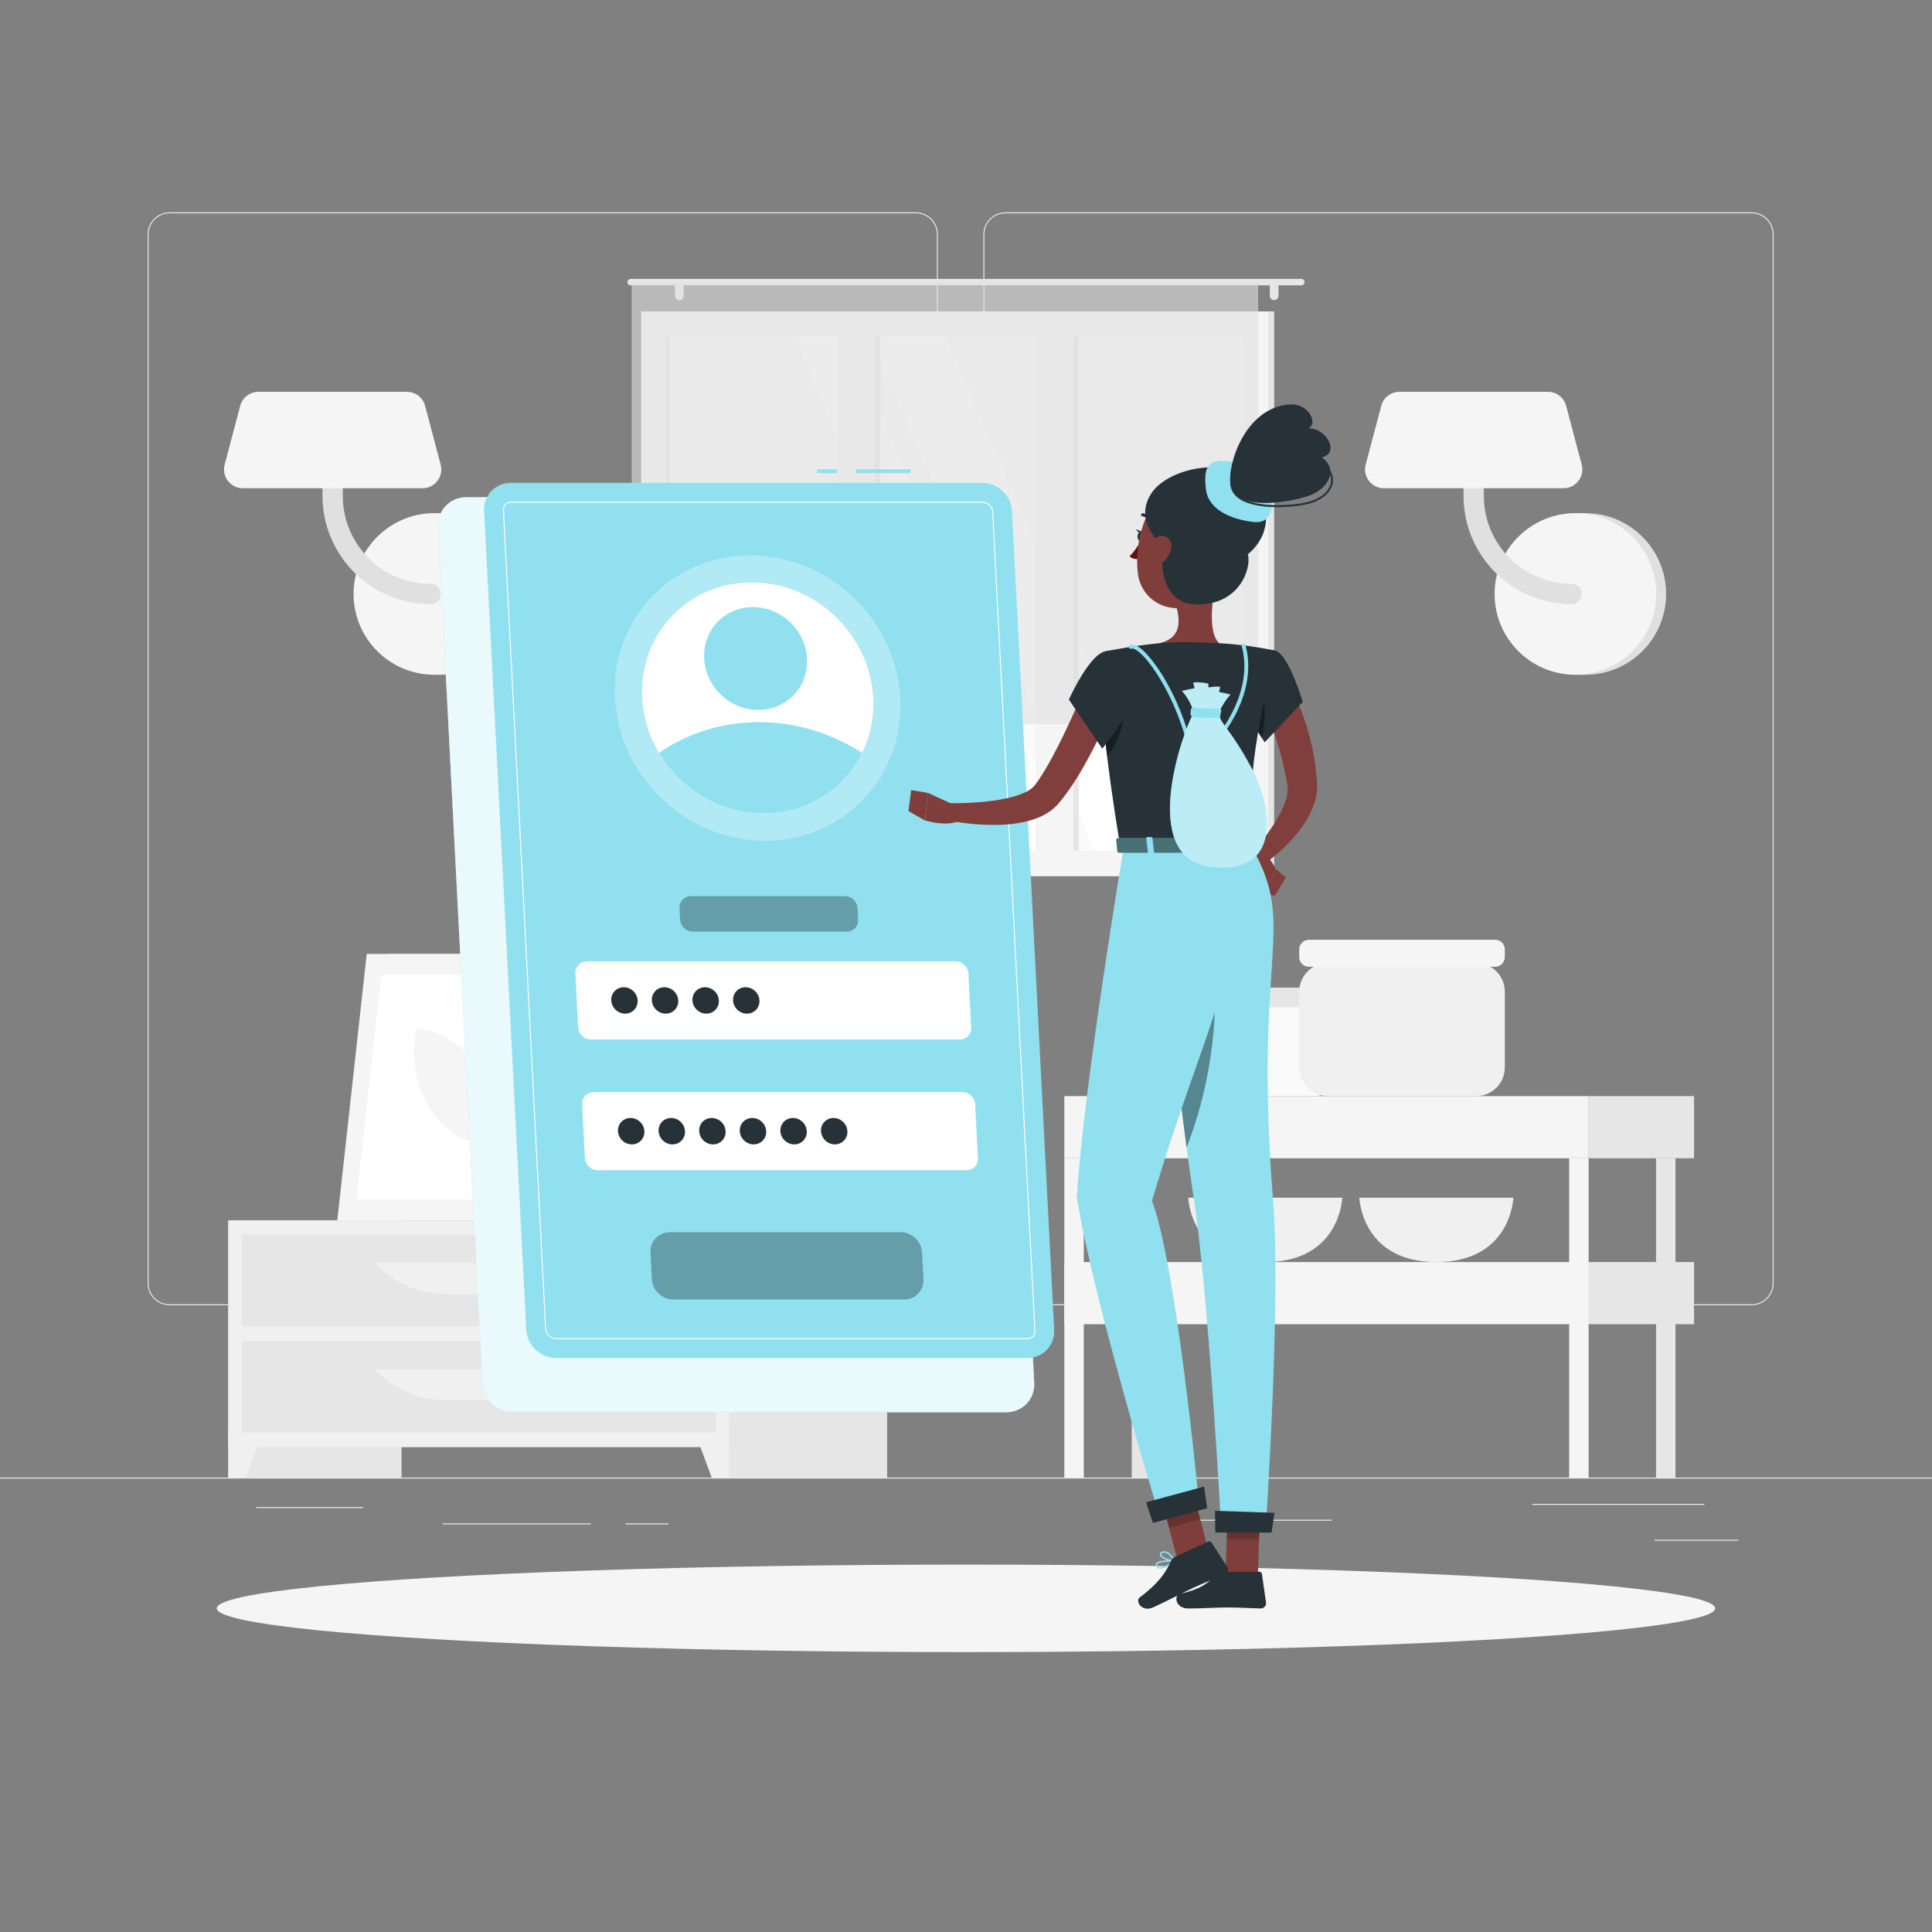 <?xml version="1.0" encoding="utf-8"?>
<!-- Generator: Adobe Illustrator 27.5.0, SVG Export Plug-In . SVG Version: 6.00 Build 0)  -->
<svg version="1.1" xmlns="http://www.w3.org/2000/svg" xmlns:xlink="http://www.w3.org/1999/xlink" x="0px" y="0px"
	 viewBox="0 0 500 500" style="enable-background:new 0 0 500 500;" xml:space="preserve">
<rect x="0" y="0" width="500" height="500" fill="#808080" stroke="none"/>
<g id="Background_Complete">
	<g>
		<rect y="382.398" style="fill:#EBEBEB;" width="500" height="0.25"/>
		<rect x="428.222" y="398.494" style="fill:#EBEBEB;" width="21.679" height="0.25"/>
		<rect x="310.558" y="393.306" style="fill:#EBEBEB;" width="34.109" height="0.25"/>
		<rect x="396.586" y="389.208" style="fill:#EBEBEB;" width="44.525" height="0.25"/>
		<rect x="161.877" y="394.25" style="fill:#EBEBEB;" width="11.138" height="0.25"/>
		<rect x="114.585" y="394.25" style="fill:#EBEBEB;" width="38.389" height="0.25"/>
		<rect x="66.307" y="390.028" style="fill:#EBEBEB;" width="27.695" height="0.25"/>
		<path style="fill:#EBEBEB;" d="M237.014,337.8H43.915c-3.147,0-5.708-2.561-5.708-5.708V60.66c0-3.147,2.561-5.708,5.708-5.708
			h193.099c3.146,0,5.707,2.561,5.707,5.708v271.432C242.721,335.239,240.16,337.8,237.014,337.8z M43.915,55.203
			c-3.01,0-5.458,2.448-5.458,5.458v271.432c0,3.01,2.448,5.458,5.458,5.458h193.099c3.009,0,5.457-2.448,5.457-5.458V60.66
			c0-3.009-2.448-5.458-5.457-5.458H43.915z"/>
		<path style="fill:#EBEBEB;" d="M453.31,337.8H260.212c-3.147,0-5.707-2.561-5.707-5.708V60.66c0-3.147,2.561-5.708,5.707-5.708
			H453.31c3.148,0,5.708,2.561,5.708,5.708v271.432C459.019,335.239,456.458,337.8,453.31,337.8z M260.212,55.203
			c-3.009,0-5.457,2.448-5.457,5.458v271.432c0,3.01,2.448,5.458,5.457,5.458H453.31c3.01,0,5.458-2.448,5.458-5.458V60.66
			c0-3.009-2.448-5.458-5.458-5.458H260.212z"/>
	</g>
	<g>
		<g>
			<path style="fill:#E0E0E0;" d="M114.978,174.627c11.549,0,20.911-9.362,20.911-20.911c0-11.549-9.362-20.911-20.911-20.911
				h-2.565v41.821H114.978z"/>
			<circle style="fill:#F5F5F5;" cx="112.413" cy="153.716" r="20.911"/>
			<path style="fill:#E0E0E0;" d="M111.455,156.344c-15.434,0-27.991-12.557-27.991-27.991v-16.724c0-1.452,1.177-2.628,2.628-2.628
				c1.451,0,2.628,1.177,2.628,2.628v16.724c0,12.536,10.199,22.734,22.734,22.734c1.451,0,2.628,1.177,2.628,2.628
				S112.906,156.344,111.455,156.344z"/>
			<path style="fill:#F5F5F5;" d="M62.832,126.353h46.521c3.188,0,5.512-3.019,4.696-6.101l-4.035-15.235
				c-0.564-2.13-2.492-3.614-4.695-3.614H66.868c-2.204,0-4.131,1.483-4.695,3.614l-4.035,15.235
				C57.32,123.333,59.644,126.353,62.832,126.353z"/>
		</g>
		<g>
			<path style="fill:#E0E0E0;" d="M410.277,174.627c11.549,0,20.911-9.362,20.911-20.911c0-11.549-9.362-20.911-20.911-20.911
				h-2.565v41.821H410.277z"/>
			<circle style="fill:#F5F5F5;" cx="407.712" cy="153.716" r="20.911"/>
			<path style="fill:#E0E0E0;" d="M406.754,156.344c-15.434,0-27.991-12.557-27.991-27.991v-16.724c0-1.452,1.177-2.628,2.628-2.628
				c1.452,0,2.628,1.177,2.628,2.628v16.724c0,12.536,10.199,22.734,22.734,22.734c1.452,0,2.628,1.177,2.628,2.628
				S408.205,156.344,406.754,156.344z"/>
			<path style="fill:#F5F5F5;" d="M358.131,126.353h46.521c3.188,0,5.512-3.019,4.695-6.101l-4.035-15.235
				c-0.564-2.13-2.492-3.614-4.695-3.614h-38.451c-2.204,0-4.131,1.483-4.695,3.614l-4.035,15.235
				C352.619,123.333,354.943,126.353,358.131,126.353z"/>
		</g>
		<g>
			<g>
				
					<rect x="133.981" y="256.923" transform="matrix(-1 -1.224647e-16 1.224647e-16 -1 283.169 572.777)" style="fill:#E6E6E6;" width="15.207" height="58.93"/>
				<polygon style="fill:#F0F0F0;" points="92.751,315.853 143.221,315.853 150.843,246.88 100.373,246.88 				"/>
				<polygon style="fill:#F5F5F5;" points="87.285,315.853 139.416,315.853 147.038,246.88 94.907,246.88 				"/>
				<polygon style="fill:#FFFFFF;" points="135.65,310.418 142.07,252.316 98.673,252.316 92.253,310.418 				"/>
				<path style="fill:#F5F5F5;" d="M126.687,296.335l0.262-2.368c1.611-14.577-7.49-27.568-19.313-27.568l0,0l-0.262,2.368
					C105.763,283.343,114.865,296.335,126.687,296.335L126.687,296.335z"/>
			</g>
			<g>
				<g>
					
						<rect x="59.084" y="315.853" transform="matrix(-1 -1.224647e-16 1.224647e-16 -1 163.007 698.252)" style="fill:#E6E6E6;" width="44.839" height="66.545"/>
					<polygon style="fill:#F0F0F0;" points="63.594,382.398 59.084,382.398 59.084,369.569 68.323,369.569 					"/>
					
						<rect x="184.754" y="315.853" transform="matrix(-1 -1.224647e-16 1.224647e-16 -1 414.346 698.252)" style="fill:#E6E6E6;" width="44.839" height="66.545"/>
					
						<rect x="59.084" y="315.853" transform="matrix(-1 -1.224647e-16 1.224647e-16 -1 247.774 690.379)" style="fill:#F0F0F0;" width="129.606" height="58.673"/>
					<polygon style="fill:#F0F0F0;" points="184.18,382.398 188.69,382.398 188.69,369.569 179.451,369.569 					"/>
					
						<rect x="62.583" y="319.523" transform="matrix(-1 -1.224647e-16 1.224647e-16 -1 247.774 662.721)" style="fill:#E6E6E6;" width="122.608" height="23.675"/>
					<path style="fill:#F0F0F0;" d="M115.71,334.958h16.353c7.103,0,13.894-2.921,18.779-8.077l0,0H96.93l0,0
						C101.816,332.037,108.607,334.958,115.71,334.958z"/>
					
						<rect x="62.583" y="347.025" transform="matrix(-1 -1.224647e-16 1.224647e-16 -1 247.774 717.724)" style="fill:#E6E6E6;" width="122.608" height="23.675"/>
					<path style="fill:#F0F0F0;" d="M115.71,362.459h16.353c7.103,0,13.894-2.921,18.779-8.077l0,0H96.93l0,0
						C101.816,359.538,108.607,362.459,115.71,362.459z"/>
				</g>
			</g>
			<g>
				<path style="fill:#E6E6E6;" d="M180.48,313.139h1.158c-0.012-2.386,0.006-8.439,0.122-22.312
					c0.208-25.144,0.608-26.677,0.608-26.677l-2.758,11.608C177.861,288.612,180.115,301.528,180.48,313.139z"/>
				<path style="fill:#E6E6E6;" d="M178.19,274.029c-3.97-4.731-12.451-6.108-21.135-7.286c-3.409-0.462,8.959,7.328,15.004,12.862
					c4.696,4.298,7.699,5.486,8.988,9.77C181.719,284.032,181.61,278.105,178.19,274.029z"/>
				<path style="fill:#E6E6E6;" d="M183.456,282.485c3.969-4.731,12.451-6.109,21.135-7.286c3.409-0.462-8.959,7.328-15.004,12.862
					c-4.696,4.298-7.699,5.486-8.988,9.77C179.926,292.489,180.035,286.562,183.456,282.485z"/>
				<path style="fill:#E6E6E6;" d="M181.756,263.038c2.976-5.655,10.466-10.979,18.87-12.999
					c3.299-0.793-7.643,10.442-11.802,17.687c-3.231,5.628-7.516,12.239-8.182,16.988
					C179.637,275.306,178.78,268.693,181.756,263.038z"/>
				<g>
					<path style="fill:#F0F0F0;" d="M181.405,315.853L181.405,315.853c-3.546,0-6.476-1.777-6.68-4.051l-0.591-3.885h14.541
						l-0.591,3.885C187.881,314.076,184.951,315.853,181.405,315.853z"/>
					<polygon style="fill:#F0F0F0;" points="189.617,309.412 173.193,309.412 172.722,305.083 190.087,305.083 					"/>
				</g>
			</g>
		</g>
		<g>
			<g>
				<g>
					<g>
						
							<rect x="169.54" y="80.591" transform="matrix(-1 -1.224647e-16 1.224647e-16 -1 499.286 307.315)" style="fill:#E6E6E6;" width="160.206" height="146.132"/>
						
							<rect x="165.934" y="80.591" transform="matrix(-1 -1.224647e-16 1.224647e-16 -1 494.114 307.315)" style="fill:#F5F5F5;" width="162.245" height="146.132"/>
						
							<rect x="180.537" y="79.007" transform="matrix(-1.836970e-16 1 -1 -1.836970e-16 400.714 -93.4)" style="fill:#FAFAFA;" width="133.039" height="149.301"/>
						<polygon style="fill:#FFFFFF;" points="303.388,220.177 244.626,87.138 224.667,87.138 283.429,220.177 						"/>
						<polygon style="fill:#FFFFFF;" points="277.771,220.177 219.009,87.138 205.266,87.138 264.027,220.177 						"/>
						
							<rect x="157.464" y="149.797" transform="matrix(-1.836970e-16 1 -1 -1.836970e-16 377.641 -70.326)" style="fill:#E6E6E6;" width="133.04" height="7.721"/>
						
							<rect x="208.783" y="149.797" transform="matrix(-1.836970e-16 1 -1 -1.836970e-16 428.96 -121.645)" style="fill:#E6E6E6;" width="133.04" height="7.721"/>
						
							<rect x="150.542" y="148.421" transform="matrix(-1.836970e-16 1 -1 -1.836970e-16 374.872 -68.271)" style="fill:#F5F5F5;" width="142.06" height="9.759"/>
						
							<rect x="201.861" y="148.421" transform="matrix(-1.836970e-16 1 -1 -1.836970e-16 426.192 -119.591)" style="fill:#F5F5F5;" width="142.06" height="9.759"/>
						
							<rect x="106.23" y="153.314" transform="matrix(-1.836970e-16 1 -1 -1.836970e-16 326.407 -19.093)" style="fill:#E6E6E6;" width="133.039" height="0.687"/>
					</g>
				</g>
			</g>
			<g>
				<g>
					<path style="fill:#E6E6E6;" d="M163.217,72.173h173.565c0.459,0,0.835,0.376,0.835,0.835l0,0c0,0.459-0.376,0.835-0.835,0.835
						H163.217c-0.459,0-0.835-0.376-0.835-0.835l0,0C162.383,72.548,162.758,72.173,163.217,72.173z"/>
					<path style="fill:#E6E6E6;" d="M329.746,77.681L329.746,77.681c0.62,0,1.127-0.507,1.127-1.127v-2.42
						c0-0.62-0.507-1.127-1.127-1.127l0,0c-0.62,0-1.127,0.507-1.127,1.127v2.42C328.619,77.174,329.126,77.681,329.746,77.681z"/>
					<path style="fill:#E6E6E6;" d="M175.804,77.681L175.804,77.681c0.62,0,1.127-0.507,1.127-1.127v-2.42
						c0-0.62-0.507-1.127-1.127-1.127l0,0c-0.62,0-1.127,0.507-1.127,1.127v2.42C174.678,77.174,175.185,77.681,175.804,77.681z"/>
				</g>
				
					<rect x="163.484" y="73.007" transform="matrix(-1 -1.224647e-16 1.224647e-16 -1 489.094 260.452)" style="opacity:0.6;fill:#E0E0E0;" width="162.126" height="114.437"/>
			</g>
		</g>
		<g>
			<g>
				<path style="fill:#FAFAFA;" d="M340.286,283.672h-27.951c-2.973,0-5.382-2.41-5.382-5.382v-12.937
					c0-2.973,2.41-5.382,5.382-5.382h27.951c2.973,0,5.382,2.41,5.382,5.382v12.937
					C345.668,281.262,343.258,283.672,340.286,283.672z"/>
				<path style="fill:#E6E6E6;" d="M343.861,260.668H308.76c-0.998,0-1.807-0.809-1.807-1.807v-1.462
					c0-0.998,0.809-1.807,1.807-1.807h35.101c0.998,0,1.807,0.809,1.807,1.807v1.462
					C345.668,259.859,344.859,260.668,343.861,260.668z"/>
			</g>
			<g>
				<path style="fill:#F0F0F0;" d="M307.523,309.955c0,0,0.507,16.663,19.927,16.663c19.42,0,19.927-16.663,19.927-16.663H307.523z"
					/>
			</g>
			<g>
				<path style="fill:#F0F0F0;" d="M351.804,309.955c0,0,0.507,16.663,19.927,16.663c19.42,0,19.927-16.663,19.927-16.663H351.804z"
					/>
			</g>
			<g>
				<path style="fill:#F0F0F0;" d="M382.048,283.672h-38.411c-4.085,0-7.396-3.311-7.396-7.397v-19.643
					c0-4.085,3.311-7.396,7.396-7.396h38.411c4.085,0,7.396,3.312,7.396,7.396v19.643
					C389.444,280.36,386.133,283.672,382.048,283.672z"/>
				<path style="fill:#F5F5F5;" d="M386.961,250.194h-48.237c-1.371,0-2.483-1.112-2.483-2.483v-2.009
					c0-1.371,1.112-2.483,2.483-2.483h48.237c1.371,0,2.483,1.112,2.483,2.483v2.009
					C389.444,249.083,388.333,250.194,386.961,250.194z"/>
			</g>
			<g>
				
					<rect x="292.896" y="299.755" transform="matrix(-1 -1.224647e-16 1.224647e-16 -1 590.831 682.153)" style="fill:#E6E6E6;" width="5.038" height="82.643"/>
				<g>
					<g>
						<rect x="411.128" y="283.672" style="fill:#E6E6E6;" width="27.29" height="16.083"/>
						
							<rect x="275.447" y="283.672" transform="matrix(-1 -1.224647e-16 1.224647e-16 -1 686.574 583.427)" style="fill:#F5F5F5;" width="135.681" height="16.083"/>
					</g>
				</g>
				<g>
					<g>
						<rect x="411.128" y="326.618" style="fill:#E6E6E6;" width="27.29" height="16.083"/>
						
							<rect x="275.447" y="326.618" transform="matrix(-1 -1.224647e-16 1.224647e-16 -1 686.574 669.32)" style="fill:#F5F5F5;" width="135.681" height="16.083"/>
					</g>
				</g>
				
					<rect x="428.577" y="299.755" transform="matrix(-1 -1.224647e-16 1.224647e-16 -1 862.192 682.153)" style="fill:#E6E6E6;" width="5.038" height="82.643"/>
				
					<rect x="406.089" y="299.755" transform="matrix(-1 -1.224647e-16 1.224647e-16 -1 817.217 682.153)" style="fill:#F5F5F5;" width="5.038" height="82.643"/>
				
					<rect x="275.447" y="299.755" transform="matrix(-1 -1.224647e-16 1.224647e-16 -1 555.931 682.153)" style="fill:#F5F5F5;" width="5.038" height="82.643"/>
			</g>
		</g>
	</g>
</g>
<g id="Background_Simple" style="display:none;">
	<g style="display:inline;">
		<path style="fill:#90E0EF;" d="M423.994,265.315c10.085,46.032-18.09,75.725-57.112,74.349
			c-18.714-0.66-41.048-21.229-59.426-25.815c-23.975-5.982-44.754,1.773-67.689,2.907c-57.045,2.82-56.297-20.46-94.74-50.476
			c-27.027-21.102-70.566-18.789-85.029-55.743c-17.676-45.164,32.987-66.984,71.501-60.297c44.236,7.68,56.49-47.4,124.065-41.299
			C322.038,114.943,409.786,195.982,423.994,265.315z"/>
		<path style="opacity:0.9;fill:#FFFFFF;" d="M423.994,265.315c10.085,46.032-18.09,75.725-57.112,74.349
			c-18.714-0.66-41.048-21.229-59.426-25.815c-23.975-5.982-44.754,1.773-67.689,2.907c-57.045,2.82-56.297-20.46-94.74-50.476
			c-27.027-21.102-70.566-18.789-85.029-55.743c-17.676-45.164,32.987-66.984,71.501-60.297c44.236,7.68,56.49-47.4,124.065-41.299
			C322.038,114.943,409.786,195.982,423.994,265.315z"/>
	</g>
</g>
<g id="Shadow_1_">
	<ellipse id="_x3C_Path_x3E__137_" style="fill:#F5F5F5;" cx="250" cy="416.238" rx="193.889" ry="11.323"/>
</g>
<g id="Login">
	<g>
		<g>
			<path style="fill:#90E0EF;" d="M260.414,365.496H132.84c-4.215,0-7.808-3.417-8.025-7.632l-11.418-221.551
				c-0.217-4.215,3.024-7.632,7.239-7.632h127.574c4.215,0,7.808,3.417,8.025,7.632l11.418,221.551
				C267.87,362.079,264.629,365.496,260.414,365.496z"/>
			<path style="opacity:0.8;fill:#FFFFFF;" d="M260.414,365.496H132.84c-4.215,0-7.808-3.417-8.025-7.632l-11.418-221.551
				c-0.217-4.215,3.024-7.632,7.239-7.632h127.574c4.215,0,7.808,3.417,8.025,7.632l11.418,221.551
				C267.87,362.079,264.629,365.496,260.414,365.496z"/>
		</g>
		<rect x="221.507" y="121.455" style="fill:#90E0EF;" width="14.111" height="1"/>
		<rect x="211.452" y="121.455" style="fill:#90E0EF;" width="5.167" height="1"/>
		<path style="fill:#90E0EF;" d="M265.899,351.444H143.888c-4.031,0-7.468-3.268-7.675-7.299l-10.92-211.891
			c-0.208-4.031,2.892-7.299,6.923-7.299h122.012c4.031,0,7.468,3.268,7.675,7.299l10.92,211.891
			C273.03,348.176,269.93,351.444,265.899,351.444z"/>
		<path style="fill:#FFFFFF;" d="M265.899,346.569H143.888c-1.422,0-2.733-1.25-2.807-2.675l-10.92-211.891
			c-0.039-0.773,0.273-1.273,0.542-1.556c0.267-0.282,0.747-0.617,1.514-0.617h122.011c1.422,0,2.734,1.25,2.808,2.675
			l10.92,211.891c0.039,0.774-0.273,1.274-0.542,1.557C267.145,346.234,266.665,346.569,265.899,346.569z M132.215,130.08
			c-0.678,0-1.099,0.293-1.332,0.539c-0.235,0.248-0.508,0.687-0.473,1.371l10.92,211.891c0.067,1.298,1.262,2.438,2.557,2.438
			h122.011c0.678,0,1.098-0.293,1.332-0.539c0.235-0.248,0.509-0.687,0.474-1.372l-10.92-211.891
			c-0.067-1.299-1.262-2.438-2.558-2.438H132.215z"/>
		
			<ellipse transform="matrix(0.698 -0.716 0.716 0.698 -70.117 194.985)" style="opacity:0.3;fill:#FFFFFF;" cx="196.089" cy="180.614" rx="35.997" ry="37.9"/>
		<path style="fill:#FFFFFF;" d="M225.973,180.614c0.266,5.161-0.793,10.006-2.878,14.234c-4.561,9.314-14.105,15.649-25.466,15.649
			s-21.558-6.335-27.079-15.649c-2.52-4.228-4.079-9.073-4.345-14.234c-0.851-16.507,11.837-29.884,28.343-29.884
			S225.122,164.107,225.973,180.614z"/>
		<path style="fill:#90E0EF;" d="M223.095,194.848c-4.561,9.314-14.105,15.649-25.466,15.649s-21.558-6.335-27.079-15.649
			c7.264-5.026,16.141-7.96,25.862-7.96S215.313,189.823,223.095,194.848z"/>
		
			<ellipse transform="matrix(0.698 -0.716 0.716 0.698 -62.954 191.522)" style="fill:#90E0EF;" cx="195.563" cy="170.39" rx="12.973" ry="13.659"/>
		<g>
			<path style="fill:#FFFFFF;" d="M248.413,269.021h-95.534c-1.706,0-3.16-1.383-3.248-3.089l-0.724-14.038
				c-0.088-1.706,1.224-3.089,2.93-3.089h95.534c1.706,0,3.16,1.383,3.248,3.089l0.724,14.038
				C251.43,267.638,250.119,269.021,248.413,269.021z"/>
			<path style="opacity:0.3;" d="M219.157,241.096h-39.899c-1.706,0-3.16-1.383-3.248-3.089l-0.154-2.98
				c-0.088-1.706,1.224-3.089,2.93-3.089h39.899c1.706,0,3.16,1.383,3.248,3.089l0.154,2.98
				C222.174,239.713,220.863,241.096,219.157,241.096z"/>
			<path style="opacity:0.3;" d="M233.994,336.307h-59.761c-2.905,0-5.382-2.355-5.531-5.26l-0.355-6.892
				c-0.15-2.905,2.084-5.26,4.989-5.26h59.761c2.905,0,5.382,2.355,5.531,5.26l0.355,6.892
				C239.133,333.952,236.899,336.307,233.994,336.307z"/>
			<path style="fill:#FFFFFF;" d="M250.157,302.857h-95.534c-1.706,0-3.16-1.383-3.248-3.089l-0.723-14.038
				c-0.088-1.706,1.224-3.089,2.93-3.089h95.534c1.706,0,3.16,1.383,3.248,3.089l0.724,14.038
				C253.174,301.474,251.863,302.857,250.157,302.857z"/>
			<path style="fill:#263238;" d="M165.028,258.913c0.097,1.889-1.355,3.419-3.243,3.419s-3.498-1.531-3.596-3.419
				c-0.097-1.888,1.355-3.419,3.243-3.419S164.93,257.025,165.028,258.913z"/>
			<path style="fill:#263238;" d="M175.535,258.913c0.097,1.889-1.355,3.419-3.243,3.419c-1.888,0-3.498-1.531-3.596-3.419
				c-0.097-1.888,1.355-3.419,3.243-3.419S175.438,257.025,175.535,258.913z"/>
			<path style="fill:#263238;" d="M186.042,258.913c0.097,1.889-1.355,3.419-3.243,3.419c-1.888,0-3.498-1.531-3.596-3.419
				c-0.097-1.888,1.355-3.419,3.243-3.419S185.945,257.025,186.042,258.913z"/>
			<path style="fill:#263238;" d="M196.549,258.913c0.097,1.889-1.355,3.419-3.243,3.419s-3.498-1.531-3.596-3.419
				c-0.097-1.888,1.355-3.419,3.243-3.419C194.842,255.494,196.452,257.025,196.549,258.913z"/>
			<path style="fill:#263238;" d="M166.771,292.749c0.097,1.889-1.355,3.419-3.243,3.419c-1.888,0-3.498-1.531-3.596-3.419
				c-0.097-1.888,1.355-3.419,3.243-3.419S166.674,290.86,166.771,292.749z"/>
			<path style="fill:#263238;" d="M177.279,292.749c0.097,1.889-1.355,3.419-3.243,3.419c-1.889,0-3.498-1.531-3.596-3.419
				c-0.097-1.888,1.355-3.419,3.243-3.419S177.181,290.86,177.279,292.749z"/>
			<path style="fill:#263238;" d="M187.786,292.749c0.097,1.889-1.355,3.419-3.243,3.419c-1.888,0-3.498-1.531-3.596-3.419
				c-0.097-1.888,1.355-3.419,3.243-3.419C186.079,289.329,187.689,290.86,187.786,292.749z"/>
			<path style="fill:#263238;" d="M198.293,292.749c0.097,1.889-1.355,3.419-3.243,3.419c-1.888,0-3.498-1.531-3.596-3.419
				c-0.097-1.888,1.355-3.419,3.243-3.419C196.586,289.329,198.196,290.86,198.293,292.749z"/>
			<path style="fill:#263238;" d="M208.8,292.749c0.097,1.889-1.355,3.419-3.243,3.419s-3.498-1.531-3.596-3.419
				c-0.097-1.888,1.355-3.419,3.243-3.419S208.703,290.86,208.8,292.749z"/>
			<path style="fill:#263238;" d="M219.308,292.749c0.097,1.889-1.355,3.419-3.243,3.419c-1.889,0-3.498-1.531-3.596-3.419
				c-0.097-1.888,1.355-3.419,3.243-3.419S219.21,290.86,219.308,292.749z"/>
		</g>
	</g>
</g>
<g id="Character_1_">
	<g>
		<g>
			<path style="fill:#803E3C;" d="M333.031,176.624c0.251,0.371,0.378,0.575,0.543,0.842l0.447,0.748
				c0.29,0.495,0.544,0.989,0.8,1.483c0.5,0.989,0.973,1.978,1.396,2.979c0.857,1.999,1.56,4.042,2.167,6.098
				c1.233,4.109,1.985,8.321,2.371,12.535l0.077,0.789c0.014,0.113,0.024,0.292,0.032,0.477l0.022,0.538
				c0.013,0.71-0.022,1.414-0.121,2.079c-0.188,1.341-0.549,2.579-0.992,3.724c-0.899,2.28-2.134,4.217-3.459,5.98
				c-2.712,3.511-5.791,6.321-9.309,8.812l-2.754-3.227c2.471-2.858,4.866-6.026,6.64-9.189c0.905-1.577,1.597-3.204,2.028-4.72
				c0.202-0.758,0.311-1.487,0.328-2.144c0.023-0.332-0.001-0.639-0.033-0.93l-0.03-0.214c-0.007-0.065-0.015-0.137-0.041-0.272
				l-0.126-0.704c-0.654-3.754-1.547-7.441-2.718-11.004c-0.575-1.786-1.286-3.512-2.007-5.207
				c-0.357-0.851-0.751-1.676-1.155-2.482l-0.621-1.175l-0.308-0.557l-0.254-0.436L333.031,176.624z"/>
			<path style="fill:#7F3E3B;" d="M323.696,223.773l3.621,7.645l2.871-6.465c0,0-2.545-5.6-5.989-5.088L323.696,223.773z"/>
			<polygon style="fill:#7F3E3B;" points="329.912,231.798 332.787,227.083 330.189,224.954 327.317,231.419 			"/>
			<path style="fill:#90E0EF;" d="M313.634,408.217c0.774,0,1.62-0.16,2.212-0.3c0.077-0.018,0.136-0.081,0.15-0.158
				c0.014-0.078-0.02-0.157-0.086-0.2c-0.287-0.189-2.831-1.831-3.805-1.39c-0.154,0.07-0.348,0.223-0.395,0.558
				c-0.063,0.444,0.048,0.799,0.329,1.055C312.395,408.107,312.99,408.217,313.634,408.217z M315.285,407.634
				c-1.458,0.292-2.555,0.241-2.979-0.146c-0.181-0.164-0.247-0.396-0.203-0.706c0.023-0.167,0.101-0.223,0.165-0.251
				C312.782,406.294,314.248,407.007,315.285,407.634z"/>
			<path style="fill:#90E0EF;" d="M315.8,407.922c0.034,0,0.069-0.009,0.1-0.027c0.061-0.036,0.099-0.101,0.099-0.171
				c0-0.103-0.011-2.514-0.922-3.32c-0.242-0.215-0.525-0.304-0.84-0.265c-0.497,0.06-0.632,0.373-0.668,0.553
				c-0.189,0.944,1.334,2.751,2.133,3.204C315.733,407.914,315.767,407.922,315.8,407.922z M314.375,404.527
				c0.163,0,0.307,0.057,0.439,0.174c0.543,0.482,0.73,1.835,0.776,2.638c-0.796-0.636-1.746-1.993-1.631-2.569
				c0.019-0.094,0.073-0.207,0.326-0.237C314.316,404.529,314.346,404.527,314.375,404.527z"/>
			<path style="fill:#90E0EF;" d="M304.19,404.137c0.047-0.051,0.065-0.123,0.044-0.191c-0.024-0.081-0.096-0.137-0.18-0.142
				c-0.415-0.02-4.01-0.17-4.819,0.706c-0.018,0.019-0.034,0.039-0.049,0.059c-0.135,0.182-0.164,0.396-0.085,0.62
				c0.133,0.374,0.379,0.619,0.729,0.728c1.164,0.361,3.213-0.944,4.331-1.754C304.172,404.155,304.181,404.146,304.19,404.137z
				 M299.534,404.771c0.446-0.483,2.424-0.614,3.91-0.589c-1.558,1.056-2.844,1.559-3.496,1.357
				c-0.228-0.071-0.383-0.229-0.473-0.482c-0.035-0.098-0.026-0.176,0.029-0.25C299.513,404.794,299.523,404.782,299.534,404.771z"
				/>
			<path style="fill:#90E0EF;" d="M304.19,404.137c0.01-0.01,0.018-0.022,0.026-0.035c0.035-0.061,0.036-0.135,0.002-0.197
				c-0.047-0.084-1.165-2.051-2.488-2.408c-0.405-0.109-0.789-0.06-1.142,0.148c-0.476,0.279-0.503,0.601-0.443,0.82
				c0.256,0.927,2.806,1.743,3.901,1.736C304.101,404.2,304.153,404.176,304.19,404.137z M300.599,402.132
				c0.041-0.044,0.101-0.093,0.19-0.145c0.261-0.153,0.534-0.188,0.837-0.107c0.869,0.234,1.687,1.346,2.049,1.902
				c-1.182-0.135-2.995-0.866-3.148-1.422C300.518,402.326,300.496,402.244,300.599,402.132z"/>
			<path style="fill:#7F3E3B;" d="M315.199,147.33c-0.974,4.97-3.163,15.813,0.314,19.13c0,0-1.359,5.042-10.594,5.042
				c-10.155,0-4.853-5.041-4.853-5.041c5.543-1.324,5.4-5.436,4.434-9.298L315.199,147.33z"/>
			<path style="fill:#263238;" d="M298.275,135.608c0.06,0,0.12-0.014,0.177-0.042c0.196-0.098,0.275-0.336,0.177-0.533
				c-0.983-1.962-2.801-2.19-2.878-2.199c-0.217-0.026-0.414,0.132-0.439,0.35c-0.025,0.217,0.131,0.413,0.347,0.439l0,0
				c0.06,0.007,1.475,0.2,2.26,1.766C297.99,135.528,298.13,135.608,298.275,135.608z"/>
			<path style="fill:#630F0F;" d="M295.247,139.952c0,0-1.495,2.746-2.92,3.984c0.783,0.936,2.335,0.744,2.335,0.744
				L295.247,139.952z"/>
			<path style="fill:#263238;" d="M295.99,138.874c-0.083,0.671-0.505,1.17-0.944,1.116c-0.438-0.054-0.726-0.642-0.643-1.312
				c0.083-0.671,0.505-1.17,0.944-1.116C295.784,137.616,296.073,138.203,295.99,138.874z"/>
			<path style="fill:#263238;" d="M295.535,137.623l-1.553-0.663C293.982,136.959,294.653,138.319,295.535,137.623z"/>
			<polygon style="fill:#7F3E3B;" points="313.016,402.237 304.859,404.142 299.902,385.38 308.059,383.475 			"/>
			<polygon style="fill:#7F3E3B;" points="325.541,407.724 317.165,407.724 317.822,388.327 326.198,388.327 			"/>
			<path style="fill:#263238;" d="M316.501,406.754h9.41c0.342,0,0.62,0.238,0.668,0.572l1.072,7.445
				c0.111,0.772-0.553,1.503-1.343,1.49c-3.281-0.056-4.862-0.249-9-0.249c-2.546,0-6.266,0.264-9.781,0.264
				c-3.439,0-3.703-3.477-2.239-3.791c6.564-1.412,7.601-3.359,9.813-5.216C315.5,406.935,316,406.754,316.501,406.754z"/>
			<path style="fill:#263238;" d="M304.136,402.892l8.549-3.933c0.311-0.143,0.663-0.043,0.846,0.24l4.086,6.316
				c0.424,0.655,0.126,1.597-0.598,1.914c-3.004,1.32-4.521,1.806-8.281,3.535c-2.313,1.064-6.987,3.505-10.181,4.974
				c-3.124,1.437-4.817-1.611-3.619-2.509c5.374-4.026,6.907-6.874,8.14-9.486C303.302,403.474,303.681,403.102,304.136,402.892z"/>
			<g>
				<polygon style="opacity:0.2;" points="299.905,385.384 302.559,395.436 310.619,393.15 308.066,383.478 				"/>
				<polygon style="opacity:0.2;" points="326.2,388.332 317.82,388.332 317.486,398.331 325.865,398.331 				"/>
			</g>
			<path style="fill:#263238;" d="M329.96,168.363c3.48,0.763,7.196,13.281,7.196,13.281l-9.839,10.461c0,0-8.163-11.757-6.5-16.08
				C322.549,171.522,325.847,167.462,329.96,168.363z"/>
			<path style="opacity:0.4;" d="M324.444,176.33c-1.76-1.61-2.95-1.13-3.76,0.15c-0.8,3.72,3.94,11.51,5.85,14.46
				C327.414,187.42,328.424,179.99,324.444,176.33z"/>
			<path style="fill:#263238;" d="M285.907,168.606c0,0-3.99,1.405,4.003,50.555c13.499,0,27.451,0,34.019,0
				c-0.571-13.846-0.587-22.383,6.03-50.798c0,0-7.128-1.551-14.446-1.903c-5.725-0.276-10.415-0.459-15.448,0.001
				C293.431,167.066,285.907,168.606,285.907,168.606z"/>
			<path style="opacity:0.4;" d="M285.604,187.47c0.22,2.39,0.51,5.08,0.89,8.12c2.786-2.509,5.063-9.645,4.23-13.809
				C288.774,183.23,286.974,185.47,285.604,187.47z"/>
			<path style="fill:#803E3C;" d="M289.235,180.019c-1.851,4.675-3.89,9.118-6.183,13.555c-2.29,4.431-4.735,8.785-7.985,12.995
				l-0.639,0.787l-0.32,0.393c-0.109,0.132-0.196,0.249-0.373,0.43c-0.618,0.683-1.289,1.267-1.975,1.757
				c-1.377,0.982-2.801,1.607-4.181,2.088c-2.764,0.93-5.436,1.259-8.04,1.416c-5.227,0.212-10.172-0.273-15.159-1.346l0.555-4.206
				c2.298,0.012,4.709-0.039,7.033-0.186c2.336-0.122,4.648-0.372,6.866-0.767c2.213-0.371,4.353-0.935,6.139-1.712
				c0.881-0.395,1.647-0.868,2.21-1.347c0.284-0.238,0.506-0.483,0.684-0.716c0.037-0.034,0.127-0.166,0.203-0.273l0.234-0.33
				l0.468-0.657c2.464-3.645,4.627-7.88,6.693-12.113c2.029-4.253,3.987-8.662,5.824-12.965L289.235,180.019z"/>
			<path style="fill:#263238;" d="M285.907,168.606c-4.163,1.015-9.286,12.445-9.286,12.445l8.642,12.695
				c0,0,11.505-14.483,10.137-18.909C293.974,170.228,290.958,167.374,285.907,168.606z"/>
			<path style="fill:#7F3E3B;" d="M247.331,208.512l-7.208-3.328l-0.725,7.165c0,0,6.024,1.773,8.995-0.044L247.331,208.512z"/>
			<polygon style="fill:#7F3E3B;" points="235.806,204.46 235.118,209.917 239.399,212.35 240.123,205.184 			"/>
			<path style="fill:#7F3E3B;" d="M318.819,139.361c-1.525,8.172-1.995,11.664-6.677,15.376c-7.043,5.584-16.747,1.924-17.695-6.539
				c-0.853-7.618,1.783-19.702,10.249-21.982C313.037,123.97,320.343,131.189,318.819,139.361z"/>
			<path style="fill:#263238;" d="M300.868,141.083c-0.467,4.167-0.647,14.993,8.507,15.333c11.219,0.417,14.577-9.167,13.577-13
				c5.833-4.75,6.677-12.917,0.118-19.167c-6.559-6.25-21-2.756-25.035,3.333C293.035,135.13,300.868,141.083,300.868,141.083z"/>
			<path style="fill:#90E0EF;" d="M312.101,126.678c-0.542-4.395-0.121-7.428,3.99-7.428c4.111,0,9.736,1.493,11.798,5.705
				c2.063,4.212,2.229,10.795-3.521,10.128C318.618,134.417,312.75,131.939,312.101,126.678z"/>
			<path style="fill:#263238;" d="M318.477,125.622c-0.98-5.243,3.691-19.996,15.086-20.955c5.278-0.445,7.722,5.236,4.958,6.172
				c4.986-0.061,8.2,6.549,3.536,7.544c3.687,2.355,2.769,7.201-2.481,9.576C335.706,129.709,319.833,132.877,318.477,125.622z"/>
			<path style="fill:#263238;" d="M330.65,131.252c-3.666,0-7.5-0.539-9.875-2.129c-1.442-0.966-2.233-2.246-2.351-3.806
				c-0.01-0.138,0.093-0.258,0.23-0.268c0.146-0.011,0.258,0.093,0.269,0.23c0.105,1.399,0.822,2.552,2.13,3.428
				c4.525,3.03,14.983,2.049,18.261,0.979c2.819-0.92,4.728-2.703,5.107-4.769c0.278-1.516-0.317-2.952-1.674-4.045
				c-0.107-0.087-0.125-0.244-0.038-0.352c0.086-0.108,0.244-0.124,0.352-0.038c1.485,1.196,2.16,2.845,1.853,4.525
				c-0.412,2.25-2.447,4.177-5.443,5.155C337.753,130.722,334.284,131.252,330.65,131.252z"/>
			<path style="fill:#7F3E3B;" d="M298.316,139.979c-1.004,1.391-1.293,3.12-1.071,4.515c0.333,2.097,2.378,2.237,3.858,0.892
				c1.332-1.21,2.765-3.76,1.674-5.498C301.702,138.174,299.465,138.389,298.316,139.979z"/>
			<path style="fill:#90E0EF;" d="M298.894,219.161c0,0,4.861,57.491,9.905,89.892c4.074,26.17,7.286,87.342,7.286,87.342h11.422
				c0,0,4.063-59.344,1.995-85.228c-5.233-65.498,6.436-70.833-5.573-92.006H298.894z"/>
			<path style="opacity:0.4;" d="M313.273,240.89c-4.61,4.71-8.12,10.34-10.79,16.28c1.33,12.92,2.91,27.26,4.59,39.82
				C312.273,283.86,316.724,263.66,313.273,240.89z"/>
			<path style="fill:#90E0EF;" d="M290.899,218.798c0,0-10.545,62.789-12.212,91.091c4.142,26.171,21.083,81.486,21.083,81.486
				l10.39-3.764c0,0-5.748-60.319-12.033-76.833c14.07-47.372,24.41-59.345,21.402-91.617
				C312.353,219.161,290.899,218.798,290.899,218.798z"/>
			<polygon style="fill:#263238;" points="298.376,394.139 312.416,390.327 311.621,384.73 296.588,388.795 			"/>
			<polygon style="fill:#263238;" points="314.522,396.621 329.071,396.621 329.835,391.517 314.439,390.996 			"/>
			<g>
				<path style="fill:#90E0EF;" d="M324.439,217.164l1.534,3.045c0.119,0.236-0.161,0.477-0.554,0.477h-35.677
					c-0.307,0-0.561-0.15-0.58-0.343l-0.307-3.045c-0.021-0.211,0.245-0.39,0.58-0.39h34.449
					C324.138,216.909,324.362,217.012,324.439,217.164z"/>
				<path style="opacity:0.5;" d="M324.439,217.164l1.534,3.045c0.119,0.236-0.161,0.477-0.554,0.477h-35.677
					c-0.307,0-0.561-0.15-0.58-0.343l-0.307-3.045c-0.021-0.211,0.245-0.39,0.58-0.39h34.449
					C324.138,216.909,324.362,217.012,324.439,217.164z"/>
			</g>
			<path style="fill:#90E0EF;" d="M319.812,221.016h0.923c0.184,0,0.324-0.095,0.311-0.211l-0.433-3.956
				c-0.013-0.116-0.173-0.21-0.357-0.21h-0.923c-0.184,0-0.324,0.095-0.311,0.21l0.433,3.956
				C319.467,220.922,319.628,221.016,319.812,221.016z"/>
			<g>
				<path style="fill:#90E0EF;" d="M307.427,191.875c-0.225,0-0.424-0.151-0.482-0.369c-3.263-12.054-10.044-21.968-13.278-23.497
					c-0.362-0.171-0.662-0.22-0.843-0.139c-0.254,0.114-0.548,0.001-0.662-0.251c-0.113-0.252-0.001-0.548,0.25-0.661
					c0.467-0.211,1.032-0.161,1.682,0.146c3.452,1.632,10.292,11.433,13.714,23.768c2.452-0.031,6.235-0.337,7.147-0.414
					c1.143-1.358,9.529-11.839,6.391-23.305c-0.073-0.266,0.084-0.541,0.351-0.614c0.264-0.073,0.541,0.083,0.614,0.35
					c3.492,12.762-6.635,24.268-6.737,24.383c-0.085,0.095-0.203,0.154-0.329,0.165
					C315.195,191.442,310.208,191.875,307.427,191.875z"/>
				<g>
					<g>
						<path style="fill:#90E0EF;" d="M323.992,198.944c-5.451-10.218-7.68-10.932-8.655-14.217c0,0,0.878-2.48,3.108-4.991
							c-0.669-0.186-2.084-0.469-2.972-0.64c0.101-0.447,0.204-0.889,0.305-1.313c-0.737-0.205-2.266,0.006-3.048,0.137
							l-0.035-1.008c0,0-2.764-0.555-3.875-0.246c0.111,0.465,0.223,0.949,0.335,1.44c-0.973,0.188-2.525,0.498-3.258,0.702
							c2.123,2.391,2.889,4.944,3.054,5.574c-2.936,5.045-14.359,37.51,4.216,39.951
							C331.753,226.775,329.442,209.162,323.992,198.944z"/>
						<path style="opacity:0.4;fill:#FFFFFF;" d="M323.992,198.944c-5.451-10.218-7.68-10.932-8.655-14.217
							c0,0,0.878-2.48,3.108-4.991c-0.669-0.186-2.084-0.469-2.972-0.64c0.101-0.447,0.204-0.889,0.305-1.313
							c-0.737-0.205-2.266,0.006-3.048,0.137l-0.035-1.008c0,0-2.764-0.555-3.875-0.246c0.111,0.465,0.223,0.949,0.335,1.44
							c-0.973,0.188-2.525,0.498-3.258,0.702c2.123,2.391,2.889,4.944,3.054,5.574c-2.936,5.045-14.359,37.51,4.216,39.951
							C331.753,226.775,329.442,209.162,323.992,198.944z"/>
					</g>
					<path style="fill:#90E0EF;" d="M308.257,183.415c-0.138,0.248-0.125,1.188-0.146,1.563c-0.021,0.375,0.979,0.625,2.104,0.729
						s5.771,0.292,5.625-0.229c-0.146-0.521,0.229-1.229,0.25-1.667c0.021-0.438-1.854-0.458-3.417-0.396
						S308.57,182.852,308.257,183.415z"/>
				</g>
			</g>
			<path style="fill:#90E0EF;" d="M297.448,221.016h0.923c0.184,0,0.324-0.095,0.311-0.211l-0.433-3.956
				c-0.013-0.116-0.173-0.21-0.357-0.21h-0.923c-0.184,0-0.324,0.095-0.311,0.21l0.433,3.956
				C297.104,220.922,297.264,221.016,297.448,221.016z"/>
		</g>
	</g>
</g>
</svg>
